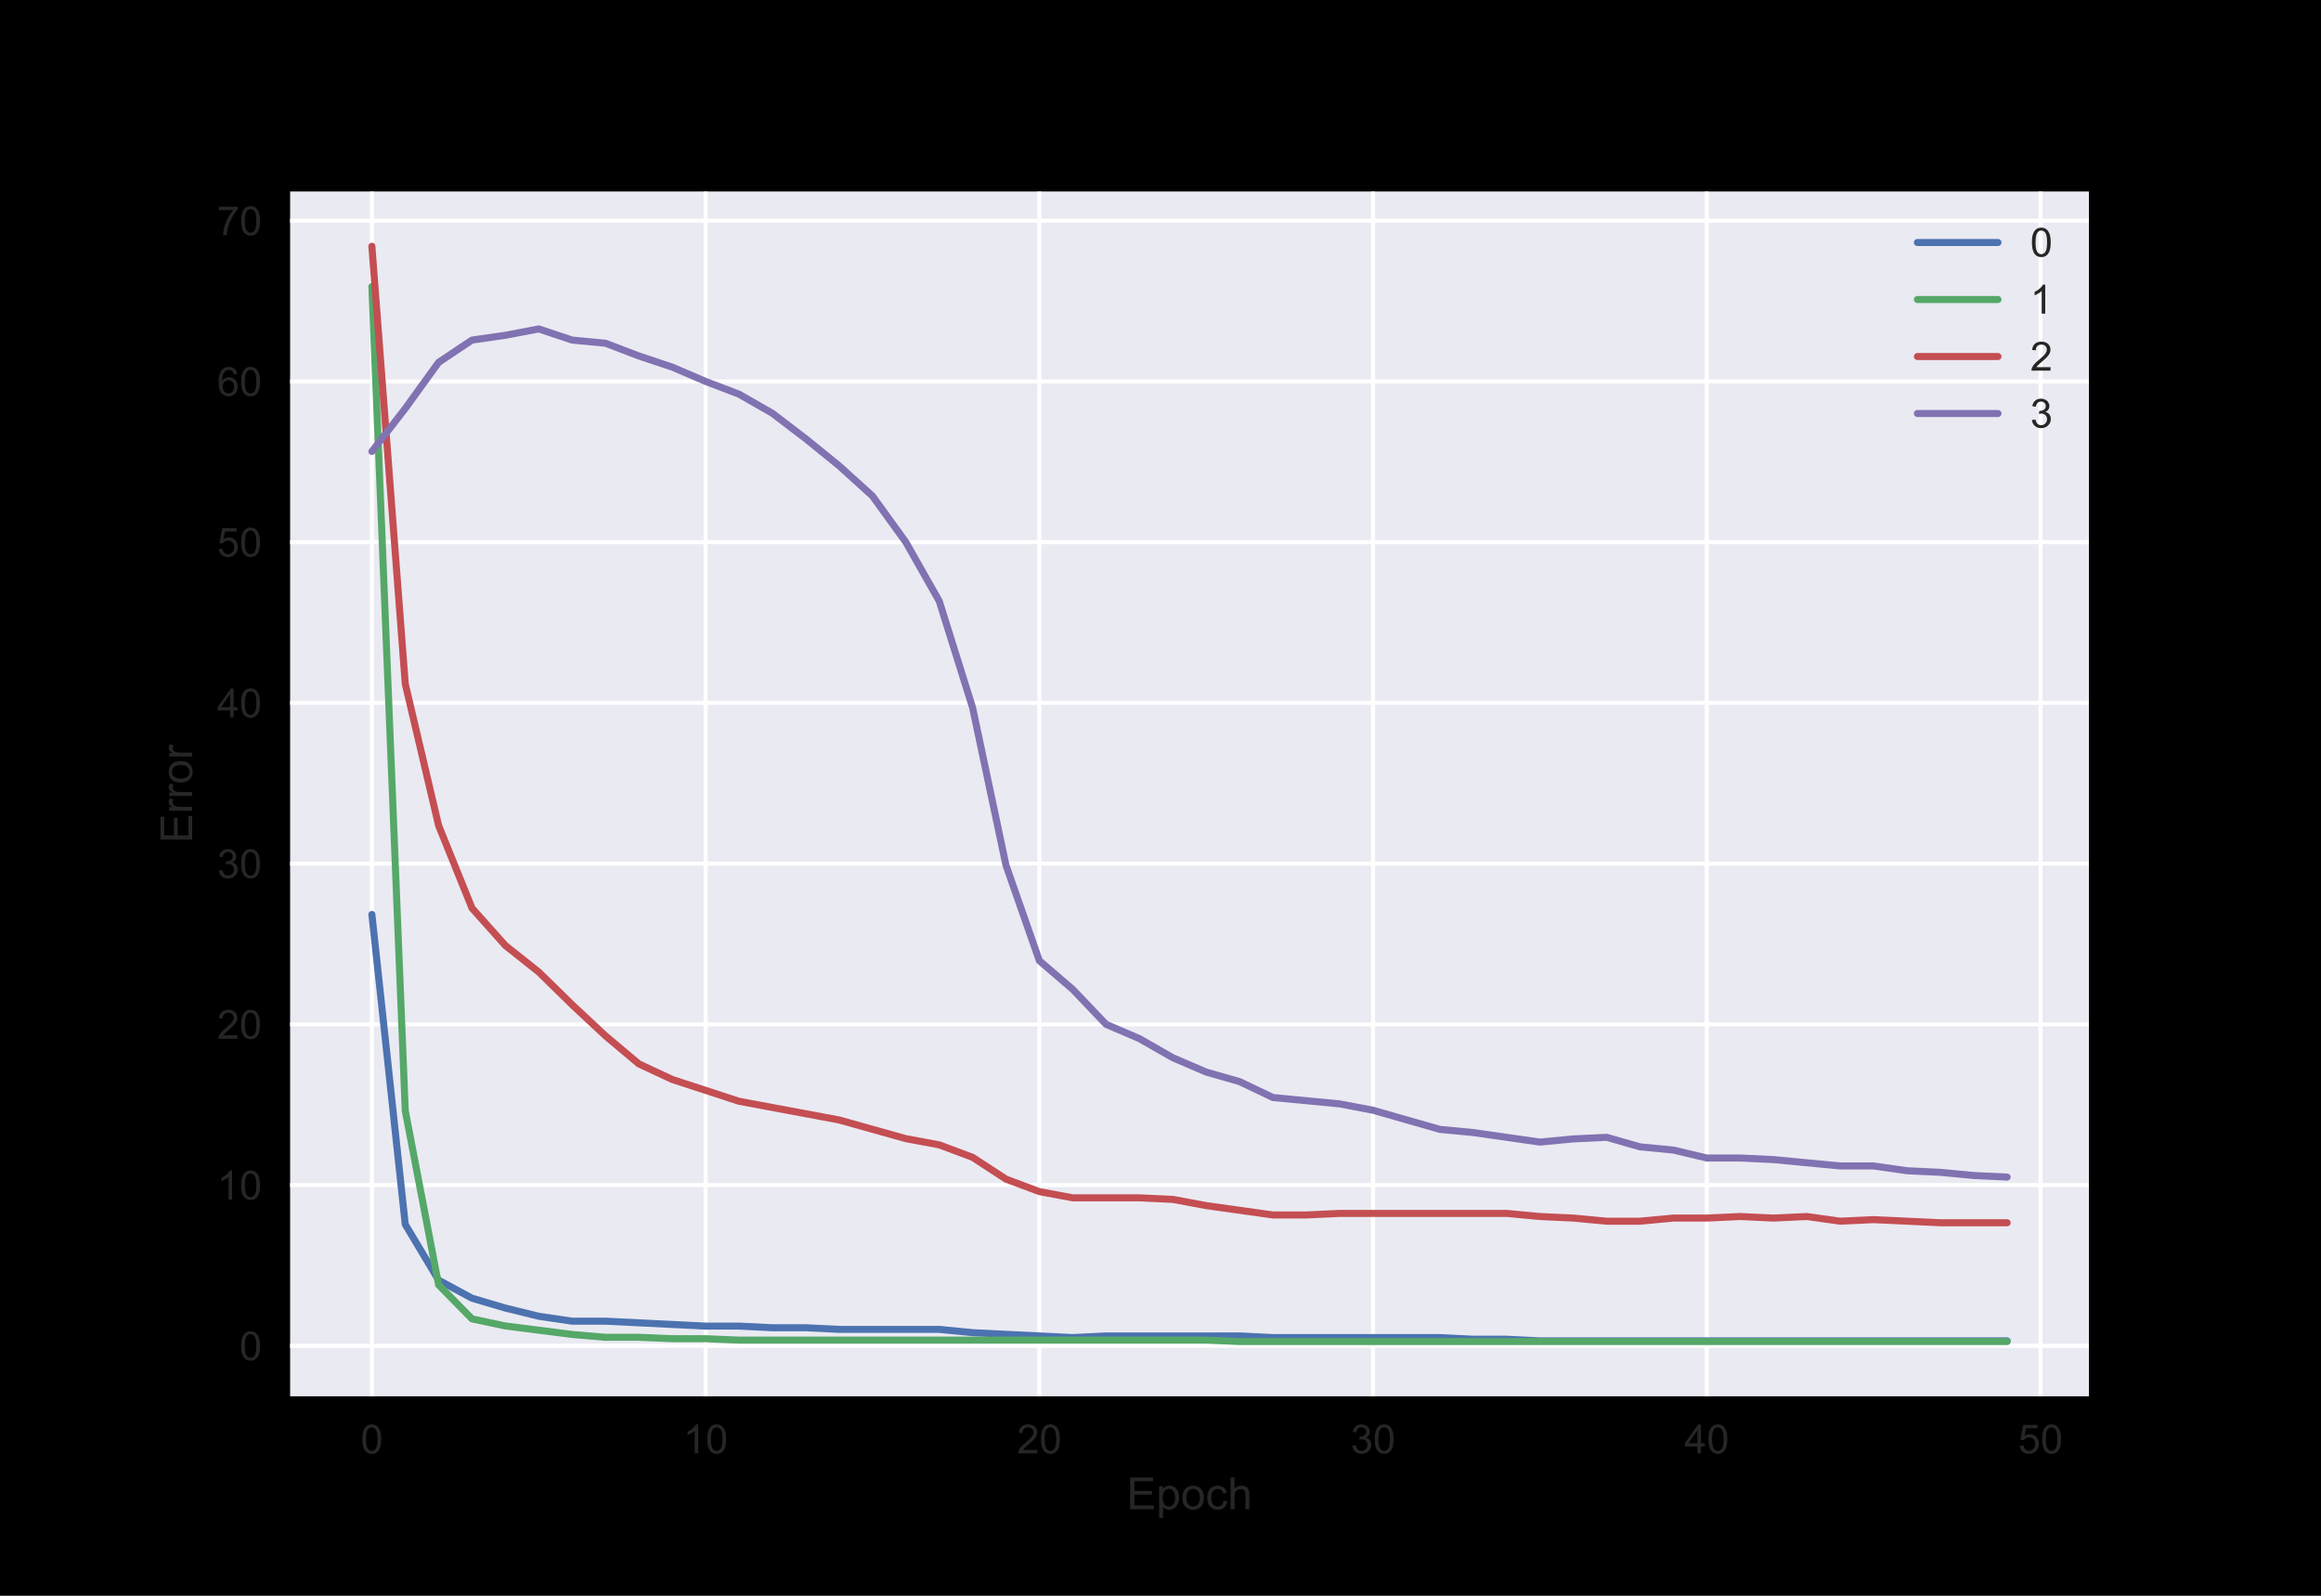 <?xml version="1.0" encoding="utf-8" standalone="no"?>
<!DOCTYPE svg PUBLIC "-//W3C//DTD SVG 1.1//EN"
  "http://www.w3.org/Graphics/SVG/1.1/DTD/svg11.dtd">
<!-- Created with matplotlib (https://matplotlib.org/) -->
<svg height="396pt" version="1.1" viewBox="0 0 576 396" width="576pt" xmlns="http://www.w3.org/2000/svg" xmlns:xlink="http://www.w3.org/1999/xlink">
 <defs>
  <style type="text/css">
*{stroke-linecap:butt;stroke-linejoin:round;}
  </style>
 </defs>
 <g id="figure_1">
  <g id="patch_1">
   <path d="M 0 396 
L 576 396 
L 576 0 
L 0 0 
z
"/>
  </g>
  <g id="axes_1">
   <g id="patch_2">
    <path d="M 72 346.5 
L 518.4 346.5 
L 518.4 47.52 
L 72 47.52 
z
" style="fill:#eaeaf2;"/>
   </g>
   <g id="matplotlib.axis_1">
    <g id="xtick_1">
     <g id="line2d_1">
      <path clip-path="url(#p4f930b3160)" d="M 92.291 346.5 
L 92.291 47.52 
" style="fill:none;stroke:#ffffff;stroke-linecap:round;"/>
     </g>
     <g id="line2d_2"/>
     <g id="text_1">
      <!-- 0 -->
      <defs>
       <path d="M 4.156 35.297 
Q 4.156 48 6.766 55.734 
Q 9.375 63.484 14.516 67.672 
Q 19.672 71.875 27.484 71.875 
Q 33.25 71.875 37.594 69.547 
Q 41.938 67.234 44.766 62.859 
Q 47.609 58.5 49.219 52.219 
Q 50.828 45.953 50.828 35.297 
Q 50.828 22.703 48.234 14.969 
Q 45.656 7.234 40.5 3 
Q 35.359 -1.219 27.484 -1.219 
Q 17.141 -1.219 11.234 6.203 
Q 4.156 15.141 4.156 35.297 
z
M 13.188 35.297 
Q 13.188 17.672 17.312 11.828 
Q 21.438 6 27.484 6 
Q 33.547 6 37.672 11.859 
Q 41.797 17.719 41.797 35.297 
Q 41.797 52.984 37.672 58.781 
Q 33.547 64.594 27.391 64.594 
Q 21.344 64.594 17.719 59.469 
Q 13.188 52.938 13.188 35.297 
z
" id="ArialMT-48"/>
      </defs>
      <g style="fill:#262626;" transform="translate(89.51 360.658)scale(0.1 -0.1)">
       <use xlink:href="#ArialMT-48"/>
      </g>
     </g>
    </g>
    <g id="xtick_2">
     <g id="line2d_3">
      <path clip-path="url(#p4f930b3160)" d="M 175.111 346.5 
L 175.111 47.52 
" style="fill:none;stroke:#ffffff;stroke-linecap:round;"/>
     </g>
     <g id="line2d_4"/>
     <g id="text_2">
      <!-- 10 -->
      <defs>
       <path d="M 37.25 0 
L 28.469 0 
L 28.469 56 
Q 25.297 52.984 20.141 49.953 
Q 14.984 46.922 10.891 45.406 
L 10.891 53.906 
Q 18.266 57.375 23.781 62.297 
Q 29.297 67.234 31.594 71.875 
L 37.25 71.875 
z
" id="ArialMT-49"/>
      </defs>
      <g style="fill:#262626;" transform="translate(169.55 360.658)scale(0.1 -0.1)">
       <use xlink:href="#ArialMT-49"/>
       <use x="55.615" xlink:href="#ArialMT-48"/>
      </g>
     </g>
    </g>
    <g id="xtick_3">
     <g id="line2d_5">
      <path clip-path="url(#p4f930b3160)" d="M 257.931 346.5 
L 257.931 47.52 
" style="fill:none;stroke:#ffffff;stroke-linecap:round;"/>
     </g>
     <g id="line2d_6"/>
     <g id="text_3">
      <!-- 20 -->
      <defs>
       <path d="M 50.344 8.453 
L 50.344 0 
L 3.031 0 
Q 2.938 3.172 4.047 6.109 
Q 5.859 10.938 9.828 15.625 
Q 13.812 20.312 21.344 26.469 
Q 33.016 36.031 37.109 41.625 
Q 41.219 47.219 41.219 52.203 
Q 41.219 57.422 37.469 61 
Q 33.734 64.594 27.734 64.594 
Q 21.391 64.594 17.578 60.781 
Q 13.766 56.984 13.719 50.25 
L 4.688 51.172 
Q 5.609 61.281 11.656 66.578 
Q 17.719 71.875 27.938 71.875 
Q 38.234 71.875 44.234 66.156 
Q 50.25 60.453 50.25 52 
Q 50.25 47.703 48.484 43.547 
Q 46.734 39.406 42.656 34.812 
Q 38.578 30.219 29.109 22.219 
Q 21.188 15.578 18.938 13.203 
Q 16.703 10.844 15.234 8.453 
z
" id="ArialMT-50"/>
      </defs>
      <g style="fill:#262626;" transform="translate(252.37 360.658)scale(0.1 -0.1)">
       <use xlink:href="#ArialMT-50"/>
       <use x="55.615" xlink:href="#ArialMT-48"/>
      </g>
     </g>
    </g>
    <g id="xtick_4">
     <g id="line2d_7">
      <path clip-path="url(#p4f930b3160)" d="M 340.751 346.5 
L 340.751 47.52 
" style="fill:none;stroke:#ffffff;stroke-linecap:round;"/>
     </g>
     <g id="line2d_8"/>
     <g id="text_4">
      <!-- 30 -->
      <defs>
       <path d="M 4.203 18.891 
L 12.984 20.062 
Q 14.5 12.594 18.141 9.297 
Q 21.781 6 27 6 
Q 33.203 6 37.469 10.297 
Q 41.75 14.594 41.75 20.953 
Q 41.75 27 37.797 30.922 
Q 33.844 34.859 27.734 34.859 
Q 25.25 34.859 21.531 33.891 
L 22.516 41.609 
Q 23.391 41.5 23.922 41.5 
Q 29.547 41.5 34.031 44.422 
Q 38.531 47.359 38.531 53.469 
Q 38.531 58.297 35.25 61.469 
Q 31.984 64.656 26.812 64.656 
Q 21.688 64.656 18.266 61.422 
Q 14.844 58.203 13.875 51.766 
L 5.078 53.328 
Q 6.688 62.156 12.391 67.016 
Q 18.109 71.875 26.609 71.875 
Q 32.469 71.875 37.391 69.359 
Q 42.328 66.844 44.938 62.5 
Q 47.562 58.156 47.562 53.266 
Q 47.562 48.641 45.062 44.828 
Q 42.578 41.016 37.703 38.766 
Q 44.047 37.312 47.562 32.688 
Q 51.078 28.078 51.078 21.141 
Q 51.078 11.766 44.234 5.25 
Q 37.406 -1.266 26.953 -1.266 
Q 17.531 -1.266 11.297 4.344 
Q 5.078 9.969 4.203 18.891 
z
" id="ArialMT-51"/>
      </defs>
      <g style="fill:#262626;" transform="translate(335.19 360.658)scale(0.1 -0.1)">
       <use xlink:href="#ArialMT-51"/>
       <use x="55.615" xlink:href="#ArialMT-48"/>
      </g>
     </g>
    </g>
    <g id="xtick_5">
     <g id="line2d_9">
      <path clip-path="url(#p4f930b3160)" d="M 423.571 346.5 
L 423.571 47.52 
" style="fill:none;stroke:#ffffff;stroke-linecap:round;"/>
     </g>
     <g id="line2d_10"/>
     <g id="text_5">
      <!-- 40 -->
      <defs>
       <path d="M 32.328 0 
L 32.328 17.141 
L 1.266 17.141 
L 1.266 25.203 
L 33.938 71.578 
L 41.109 71.578 
L 41.109 25.203 
L 50.781 25.203 
L 50.781 17.141 
L 41.109 17.141 
L 41.109 0 
z
M 32.328 25.203 
L 32.328 57.469 
L 9.906 25.203 
z
" id="ArialMT-52"/>
      </defs>
      <g style="fill:#262626;" transform="translate(418.01 360.658)scale(0.1 -0.1)">
       <use xlink:href="#ArialMT-52"/>
       <use x="55.615" xlink:href="#ArialMT-48"/>
      </g>
     </g>
    </g>
    <g id="xtick_6">
     <g id="line2d_11">
      <path clip-path="url(#p4f930b3160)" d="M 506.391 346.5 
L 506.391 47.52 
" style="fill:none;stroke:#ffffff;stroke-linecap:round;"/>
     </g>
     <g id="line2d_12"/>
     <g id="text_6">
      <!-- 50 -->
      <defs>
       <path d="M 4.156 18.75 
L 13.375 19.531 
Q 14.406 12.797 18.141 9.391 
Q 21.875 6 27.156 6 
Q 33.5 6 37.891 10.781 
Q 42.281 15.578 42.281 23.484 
Q 42.281 31 38.062 35.344 
Q 33.844 39.703 27 39.703 
Q 22.75 39.703 19.328 37.766 
Q 15.922 35.844 13.969 32.766 
L 5.719 33.844 
L 12.641 70.609 
L 48.25 70.609 
L 48.25 62.203 
L 19.672 62.203 
L 15.828 42.969 
Q 22.266 47.469 29.344 47.469 
Q 38.719 47.469 45.156 40.969 
Q 51.609 34.469 51.609 24.266 
Q 51.609 14.547 45.953 7.469 
Q 39.062 -1.219 27.156 -1.219 
Q 17.391 -1.219 11.203 4.25 
Q 5.031 9.719 4.156 18.75 
z
" id="ArialMT-53"/>
      </defs>
      <g style="fill:#262626;" transform="translate(500.83 360.658)scale(0.1 -0.1)">
       <use xlink:href="#ArialMT-53"/>
       <use x="55.615" xlink:href="#ArialMT-48"/>
      </g>
     </g>
    </g>
    <g id="text_7">
     <!-- Epoch -->
     <defs>
      <path d="M 7.906 0 
L 7.906 71.578 
L 59.672 71.578 
L 59.672 63.141 
L 17.391 63.141 
L 17.391 41.219 
L 56.984 41.219 
L 56.984 32.812 
L 17.391 32.812 
L 17.391 8.453 
L 61.328 8.453 
L 61.328 0 
z
" id="ArialMT-69"/>
      <path d="M 6.594 -19.875 
L 6.594 51.859 
L 14.594 51.859 
L 14.594 45.125 
Q 17.438 49.078 21 51.047 
Q 24.562 53.031 29.641 53.031 
Q 36.281 53.031 41.359 49.609 
Q 46.438 46.188 49.016 39.953 
Q 51.609 33.734 51.609 26.312 
Q 51.609 18.359 48.75 11.984 
Q 45.906 5.609 40.453 2.219 
Q 35.016 -1.172 29 -1.172 
Q 24.609 -1.172 21.109 0.688 
Q 17.625 2.547 15.375 5.375 
L 15.375 -19.875 
z
M 14.547 25.641 
Q 14.547 15.625 18.594 10.844 
Q 22.656 6.062 28.422 6.062 
Q 34.281 6.062 38.453 11.016 
Q 42.625 15.969 42.625 26.375 
Q 42.625 36.281 38.547 41.203 
Q 34.469 46.141 28.812 46.141 
Q 23.188 46.141 18.859 40.891 
Q 14.547 35.641 14.547 25.641 
z
" id="ArialMT-112"/>
      <path d="M 3.328 25.922 
Q 3.328 40.328 11.328 47.266 
Q 18.016 53.031 27.641 53.031 
Q 38.328 53.031 45.109 46.016 
Q 51.906 39.016 51.906 26.656 
Q 51.906 16.656 48.906 10.906 
Q 45.906 5.172 40.156 2 
Q 34.422 -1.172 27.641 -1.172 
Q 16.75 -1.172 10.031 5.812 
Q 3.328 12.797 3.328 25.922 
z
M 12.359 25.922 
Q 12.359 15.969 16.703 11.016 
Q 21.047 6.062 27.641 6.062 
Q 34.188 6.062 38.531 11.031 
Q 42.875 16.016 42.875 26.219 
Q 42.875 35.844 38.5 40.797 
Q 34.125 45.75 27.641 45.75 
Q 21.047 45.75 16.703 40.812 
Q 12.359 35.891 12.359 25.922 
z
" id="ArialMT-111"/>
      <path d="M 40.438 19 
L 49.078 17.875 
Q 47.656 8.938 41.812 3.875 
Q 35.984 -1.172 27.484 -1.172 
Q 16.844 -1.172 10.375 5.781 
Q 3.906 12.75 3.906 25.734 
Q 3.906 34.125 6.688 40.422 
Q 9.469 46.734 15.156 49.875 
Q 20.844 53.031 27.547 53.031 
Q 35.984 53.031 41.359 48.75 
Q 46.734 44.484 48.25 36.625 
L 39.703 35.297 
Q 38.484 40.531 35.375 43.156 
Q 32.281 45.797 27.875 45.797 
Q 21.234 45.797 17.078 41.031 
Q 12.938 36.281 12.938 25.984 
Q 12.938 15.531 16.938 10.797 
Q 20.953 6.062 27.391 6.062 
Q 32.562 6.062 36.031 9.234 
Q 39.5 12.406 40.438 19 
z
" id="ArialMT-99"/>
      <path d="M 6.594 0 
L 6.594 71.578 
L 15.375 71.578 
L 15.375 45.906 
Q 21.531 53.031 30.906 53.031 
Q 36.672 53.031 40.922 50.75 
Q 45.172 48.484 47 44.484 
Q 48.828 40.484 48.828 32.859 
L 48.828 0 
L 40.047 0 
L 40.047 32.859 
Q 40.047 39.453 37.188 42.453 
Q 34.328 45.453 29.109 45.453 
Q 25.203 45.453 21.75 43.422 
Q 18.312 41.406 16.844 37.938 
Q 15.375 34.469 15.375 28.375 
L 15.375 0 
z
" id="ArialMT-104"/>
     </defs>
     <g style="fill:#262626;" transform="translate(279.606 374.519)scale(0.11 -0.11)">
      <use xlink:href="#ArialMT-69"/>
      <use x="66.699" xlink:href="#ArialMT-112"/>
      <use x="122.314" xlink:href="#ArialMT-111"/>
      <use x="177.93" xlink:href="#ArialMT-99"/>
      <use x="227.93" xlink:href="#ArialMT-104"/>
     </g>
    </g>
   </g>
   <g id="matplotlib.axis_2">
    <g id="ytick_1">
     <g id="line2d_13">
      <path clip-path="url(#p4f930b3160)" d="M 72 333.964 
L 518.4 333.964 
" style="fill:none;stroke:#ffffff;stroke-linecap:round;"/>
     </g>
     <g id="line2d_14"/>
     <g id="text_8">
      <!-- 0 -->
      <g style="fill:#262626;" transform="translate(59.439 337.543)scale(0.1 -0.1)">
       <use xlink:href="#ArialMT-48"/>
      </g>
     </g>
    </g>
    <g id="ytick_2">
     <g id="line2d_15">
      <path clip-path="url(#p4f930b3160)" d="M 72 294.08 
L 518.4 294.08 
" style="fill:none;stroke:#ffffff;stroke-linecap:round;"/>
     </g>
     <g id="line2d_16"/>
     <g id="text_9">
      <!-- 10 -->
      <g style="fill:#262626;" transform="translate(53.878 297.658)scale(0.1 -0.1)">
       <use xlink:href="#ArialMT-49"/>
       <use x="55.615" xlink:href="#ArialMT-48"/>
      </g>
     </g>
    </g>
    <g id="ytick_3">
     <g id="line2d_17">
      <path clip-path="url(#p4f930b3160)" d="M 72 254.195 
L 518.4 254.195 
" style="fill:none;stroke:#ffffff;stroke-linecap:round;"/>
     </g>
     <g id="line2d_18"/>
     <g id="text_10">
      <!-- 20 -->
      <g style="fill:#262626;" transform="translate(53.878 257.774)scale(0.1 -0.1)">
       <use xlink:href="#ArialMT-50"/>
       <use x="55.615" xlink:href="#ArialMT-48"/>
      </g>
     </g>
    </g>
    <g id="ytick_4">
     <g id="line2d_19">
      <path clip-path="url(#p4f930b3160)" d="M 72 214.31 
L 518.4 214.31 
" style="fill:none;stroke:#ffffff;stroke-linecap:round;"/>
     </g>
     <g id="line2d_20"/>
     <g id="text_11">
      <!-- 30 -->
      <g style="fill:#262626;" transform="translate(53.878 217.889)scale(0.1 -0.1)">
       <use xlink:href="#ArialMT-51"/>
       <use x="55.615" xlink:href="#ArialMT-48"/>
      </g>
     </g>
    </g>
    <g id="ytick_5">
     <g id="line2d_21">
      <path clip-path="url(#p4f930b3160)" d="M 72 174.426 
L 518.4 174.426 
" style="fill:none;stroke:#ffffff;stroke-linecap:round;"/>
     </g>
     <g id="line2d_22"/>
     <g id="text_12">
      <!-- 40 -->
      <g style="fill:#262626;" transform="translate(53.878 178.005)scale(0.1 -0.1)">
       <use xlink:href="#ArialMT-52"/>
       <use x="55.615" xlink:href="#ArialMT-48"/>
      </g>
     </g>
    </g>
    <g id="ytick_6">
     <g id="line2d_23">
      <path clip-path="url(#p4f930b3160)" d="M 72 134.541 
L 518.4 134.541 
" style="fill:none;stroke:#ffffff;stroke-linecap:round;"/>
     </g>
     <g id="line2d_24"/>
     <g id="text_13">
      <!-- 50 -->
      <g style="fill:#262626;" transform="translate(53.878 138.12)scale(0.1 -0.1)">
       <use xlink:href="#ArialMT-53"/>
       <use x="55.615" xlink:href="#ArialMT-48"/>
      </g>
     </g>
    </g>
    <g id="ytick_7">
     <g id="line2d_25">
      <path clip-path="url(#p4f930b3160)" d="M 72 94.656 
L 518.4 94.656 
" style="fill:none;stroke:#ffffff;stroke-linecap:round;"/>
     </g>
     <g id="line2d_26"/>
     <g id="text_14">
      <!-- 60 -->
      <defs>
       <path d="M 49.75 54.047 
L 41.016 53.375 
Q 39.844 58.547 37.703 60.891 
Q 34.125 64.656 28.906 64.656 
Q 24.703 64.656 21.531 62.312 
Q 17.391 59.281 14.984 53.469 
Q 12.594 47.656 12.5 36.922 
Q 15.672 41.75 20.266 44.094 
Q 24.859 46.438 29.891 46.438 
Q 38.672 46.438 44.844 39.969 
Q 51.031 33.5 51.031 23.25 
Q 51.031 16.5 48.125 10.719 
Q 45.219 4.938 40.141 1.859 
Q 35.062 -1.219 28.609 -1.219 
Q 17.625 -1.219 10.688 6.859 
Q 3.766 14.938 3.766 33.5 
Q 3.766 54.25 11.422 63.672 
Q 18.109 71.875 29.438 71.875 
Q 37.891 71.875 43.281 67.141 
Q 48.688 62.406 49.75 54.047 
z
M 13.875 23.188 
Q 13.875 18.656 15.797 14.5 
Q 17.719 10.359 21.188 8.172 
Q 24.656 6 28.469 6 
Q 34.031 6 38.031 10.484 
Q 42.047 14.984 42.047 22.703 
Q 42.047 30.125 38.078 34.391 
Q 34.125 38.672 28.125 38.672 
Q 22.172 38.672 18.016 34.391 
Q 13.875 30.125 13.875 23.188 
z
" id="ArialMT-54"/>
      </defs>
      <g style="fill:#262626;" transform="translate(53.878 98.235)scale(0.1 -0.1)">
       <use xlink:href="#ArialMT-54"/>
       <use x="55.615" xlink:href="#ArialMT-48"/>
      </g>
     </g>
    </g>
    <g id="ytick_8">
     <g id="line2d_27">
      <path clip-path="url(#p4f930b3160)" d="M 72 54.772 
L 518.4 54.772 
" style="fill:none;stroke:#ffffff;stroke-linecap:round;"/>
     </g>
     <g id="line2d_28"/>
     <g id="text_15">
      <!-- 70 -->
      <defs>
       <path d="M 4.734 62.203 
L 4.734 70.656 
L 51.078 70.656 
L 51.078 63.812 
Q 44.234 56.547 37.516 44.484 
Q 30.812 32.422 27.156 19.672 
Q 24.516 10.688 23.781 0 
L 14.75 0 
Q 14.891 8.453 18.062 20.406 
Q 21.234 32.375 27.172 43.484 
Q 33.109 54.594 39.797 62.203 
z
" id="ArialMT-55"/>
      </defs>
      <g style="fill:#262626;" transform="translate(53.878 58.351)scale(0.1 -0.1)">
       <use xlink:href="#ArialMT-55"/>
       <use x="55.615" xlink:href="#ArialMT-48"/>
      </g>
     </g>
    </g>
    <g id="text_16">
     <!-- Error -->
     <defs>
      <path d="M 6.5 0 
L 6.5 51.859 
L 14.406 51.859 
L 14.406 44 
Q 17.438 49.516 20 51.266 
Q 22.562 53.031 25.641 53.031 
Q 30.078 53.031 34.672 50.203 
L 31.641 42.047 
Q 28.422 43.953 25.203 43.953 
Q 22.312 43.953 20.016 42.219 
Q 17.719 40.484 16.75 37.406 
Q 15.281 32.719 15.281 27.156 
L 15.281 0 
z
" id="ArialMT-114"/>
     </defs>
     <g style="fill:#262626;" transform="translate(47.692 209.231)rotate(-90)scale(0.11 -0.11)">
      <use xlink:href="#ArialMT-69"/>
      <use x="66.699" xlink:href="#ArialMT-114"/>
      <use x="100" xlink:href="#ArialMT-114"/>
      <use x="133.301" xlink:href="#ArialMT-111"/>
      <use x="188.916" xlink:href="#ArialMT-114"/>
     </g>
    </g>
   </g>
   <g id="line2d_29">
    <path clip-path="url(#p4f930b3160)" d="M 92.291 226.927 
L 100.573 303.847 
L 108.855 317.685 
L 117.137 322.162 
L 125.419 324.604 
L 133.701 326.638 
L 141.983 327.859 
L 150.265 327.859 
L 158.547 328.266 
L 166.829 328.673 
L 175.111 329.08 
L 183.393 329.08 
L 191.675 329.487 
L 199.957 329.487 
L 208.239 329.894 
L 216.521 329.894 
L 224.803 329.894 
L 233.085 329.894 
L 241.367 330.708 
L 249.649 331.115 
L 257.931 331.522 
L 266.213 331.929 
L 274.495 331.522 
L 282.777 331.522 
L 291.059 331.522 
L 299.341 331.522 
L 307.623 331.522 
L 315.905 331.929 
L 324.187 331.929 
L 332.469 331.929 
L 340.751 331.929 
L 349.033 331.929 
L 357.315 331.929 
L 365.597 332.336 
L 373.879 332.336 
L 382.161 332.743 
L 390.443 332.743 
L 398.725 332.743 
L 407.007 332.743 
L 415.289 332.743 
L 423.571 332.743 
L 431.853 332.743 
L 440.135 332.743 
L 448.417 332.743 
L 456.699 332.743 
L 464.981 332.743 
L 473.263 332.743 
L 481.545 332.743 
L 489.827 332.743 
L 498.109 332.743 
" style="fill:none;stroke:#4c72b0;stroke-linecap:round;stroke-width:1.75;"/>
   </g>
   <g id="line2d_30">
    <path clip-path="url(#p4f930b3160)" d="M 92.291 71.112 
L 100.573 275.631 
L 108.855 318.854 
L 117.137 327.287 
L 125.419 329.045 
L 133.701 330.099 
L 141.983 331.153 
L 150.265 331.856 
L 158.547 331.856 
L 166.829 332.207 
L 175.111 332.207 
L 183.393 332.559 
L 191.675 332.559 
L 199.957 332.559 
L 208.239 332.559 
L 216.521 332.559 
L 224.803 332.559 
L 233.085 332.559 
L 241.367 332.559 
L 249.649 332.559 
L 257.931 332.559 
L 266.213 332.559 
L 274.495 332.559 
L 282.777 332.559 
L 291.059 332.559 
L 299.341 332.559 
L 307.623 332.91 
L 315.905 332.91 
L 324.187 332.91 
L 332.469 332.91 
L 340.751 332.91 
L 349.033 332.91 
L 357.315 332.91 
L 365.597 332.91 
L 373.879 332.91 
L 382.161 332.91 
L 390.443 332.91 
L 398.725 332.91 
L 407.007 332.91 
L 415.289 332.91 
L 423.571 332.91 
L 431.853 332.91 
L 440.135 332.91 
L 448.417 332.91 
L 456.699 332.91 
L 464.981 332.91 
L 473.263 332.91 
L 481.545 332.91 
L 489.827 332.91 
L 498.109 332.91 
" style="fill:none;stroke:#55a868;stroke-linecap:round;stroke-width:1.75;"/>
   </g>
   <g id="line2d_31">
    <path clip-path="url(#p4f930b3160)" d="M 92.291 61.11 
L 100.573 169.711 
L 108.855 204.88 
L 117.137 225.364 
L 125.419 234.639 
L 133.701 241.209 
L 141.983 249.325 
L 150.265 257.055 
L 158.547 264.012 
L 166.829 267.876 
L 175.111 270.582 
L 183.393 273.287 
L 191.675 274.833 
L 199.957 276.379 
L 208.239 277.925 
L 216.521 280.244 
L 224.803 282.563 
L 233.085 284.108 
L 241.367 287.2 
L 249.649 292.611 
L 257.931 295.703 
L 266.213 297.249 
L 274.495 297.249 
L 282.777 297.249 
L 291.059 297.635 
L 299.341 299.181 
L 307.623 300.341 
L 315.905 301.5 
L 324.187 301.5 
L 332.469 301.113 
L 340.751 301.113 
L 349.033 301.113 
L 357.315 301.113 
L 365.597 301.113 
L 373.879 301.113 
L 382.161 301.886 
L 390.443 302.273 
L 398.725 303.046 
L 407.007 303.046 
L 415.289 302.273 
L 423.571 302.273 
L 431.853 301.886 
L 440.135 302.273 
L 448.417 301.886 
L 456.699 303.046 
L 464.981 302.659 
L 473.263 303.046 
L 481.545 303.432 
L 489.827 303.432 
L 498.109 303.432 
" style="fill:none;stroke:#c44e52;stroke-linecap:round;stroke-width:1.75;"/>
   </g>
   <g id="line2d_32">
    <path clip-path="url(#p4f930b3160)" d="M 92.291 112.032 
L 100.573 101.37 
L 108.855 89.918 
L 117.137 84.389 
L 125.419 83.204 
L 133.701 81.625 
L 141.983 84.389 
L 150.265 85.179 
L 158.547 88.338 
L 166.829 91.102 
L 175.111 94.656 
L 183.393 97.816 
L 191.675 102.554 
L 199.957 108.873 
L 208.239 115.586 
L 216.521 123.089 
L 224.803 134.541 
L 233.085 149.152 
L 241.367 175.61 
L 249.649 214.705 
L 257.931 238.399 
L 266.213 245.507 
L 274.495 254.195 
L 282.777 257.749 
L 291.059 262.488 
L 299.341 266.042 
L 307.623 268.411 
L 315.905 272.36 
L 324.187 273.15 
L 332.469 273.94 
L 340.751 275.519 
L 349.033 277.889 
L 357.315 280.258 
L 365.597 281.048 
L 373.879 282.233 
L 382.161 283.417 
L 390.443 282.628 
L 398.725 282.233 
L 407.007 284.602 
L 415.289 285.392 
L 423.571 287.366 
L 431.853 287.366 
L 440.135 287.761 
L 448.417 288.551 
L 456.699 289.341 
L 464.981 289.341 
L 473.263 290.526 
L 481.545 290.92 
L 489.827 291.71 
L 498.109 292.105 
" style="fill:none;stroke:#8172b2;stroke-linecap:round;stroke-width:1.75;"/>
   </g>
   <g id="patch_3">
    <path d="M 72 346.5 
L 72 47.52 
" style="fill:none;"/>
   </g>
   <g id="patch_4">
    <path d="M 518.4 346.5 
L 518.4 47.52 
" style="fill:none;"/>
   </g>
   <g id="patch_5">
    <path d="M 72 346.5 
L 518.4 346.5 
" style="fill:none;"/>
   </g>
   <g id="patch_6">
    <path d="M 72 47.52 
L 518.4 47.52 
" style="fill:none;"/>
   </g>
   <g id="legend_1">
    <g id="line2d_33">
     <path d="M 475.839 60.178 
L 495.839 60.178 
" style="fill:none;stroke:#4c72b0;stroke-linecap:round;stroke-width:1.75;"/>
    </g>
    <g id="line2d_34"/>
    <g id="text_17">
     <!-- 0 -->
     <g style="fill:#262626;" transform="translate(503.839 63.678)scale(0.1 -0.1)">
      <use xlink:href="#ArialMT-48"/>
     </g>
    </g>
    <g id="line2d_35">
     <path d="M 475.839 74.323 
L 495.839 74.323 
" style="fill:none;stroke:#55a868;stroke-linecap:round;stroke-width:1.75;"/>
    </g>
    <g id="line2d_36"/>
    <g id="text_18">
     <!-- 1 -->
     <g style="fill:#262626;" transform="translate(503.839 77.823)scale(0.1 -0.1)">
      <use xlink:href="#ArialMT-49"/>
     </g>
    </g>
    <g id="line2d_37">
     <path d="M 475.839 88.468 
L 495.839 88.468 
" style="fill:none;stroke:#c44e52;stroke-linecap:round;stroke-width:1.75;"/>
    </g>
    <g id="line2d_38"/>
    <g id="text_19">
     <!-- 2 -->
     <g style="fill:#262626;" transform="translate(503.839 91.968)scale(0.1 -0.1)">
      <use xlink:href="#ArialMT-50"/>
     </g>
    </g>
    <g id="line2d_39">
     <path d="M 475.839 102.614 
L 495.839 102.614 
" style="fill:none;stroke:#8172b2;stroke-linecap:round;stroke-width:1.75;"/>
    </g>
    <g id="line2d_40"/>
    <g id="text_20">
     <!-- 3 -->
     <g style="fill:#262626;" transform="translate(503.839 106.114)scale(0.1 -0.1)">
      <use xlink:href="#ArialMT-51"/>
     </g>
    </g>
   </g>
  </g>
 </g>
 <defs>
  <clipPath id="p4f930b3160">
   <rect height="298.98" width="446.4" x="72" y="47.52"/>
  </clipPath>
 </defs>
</svg>
